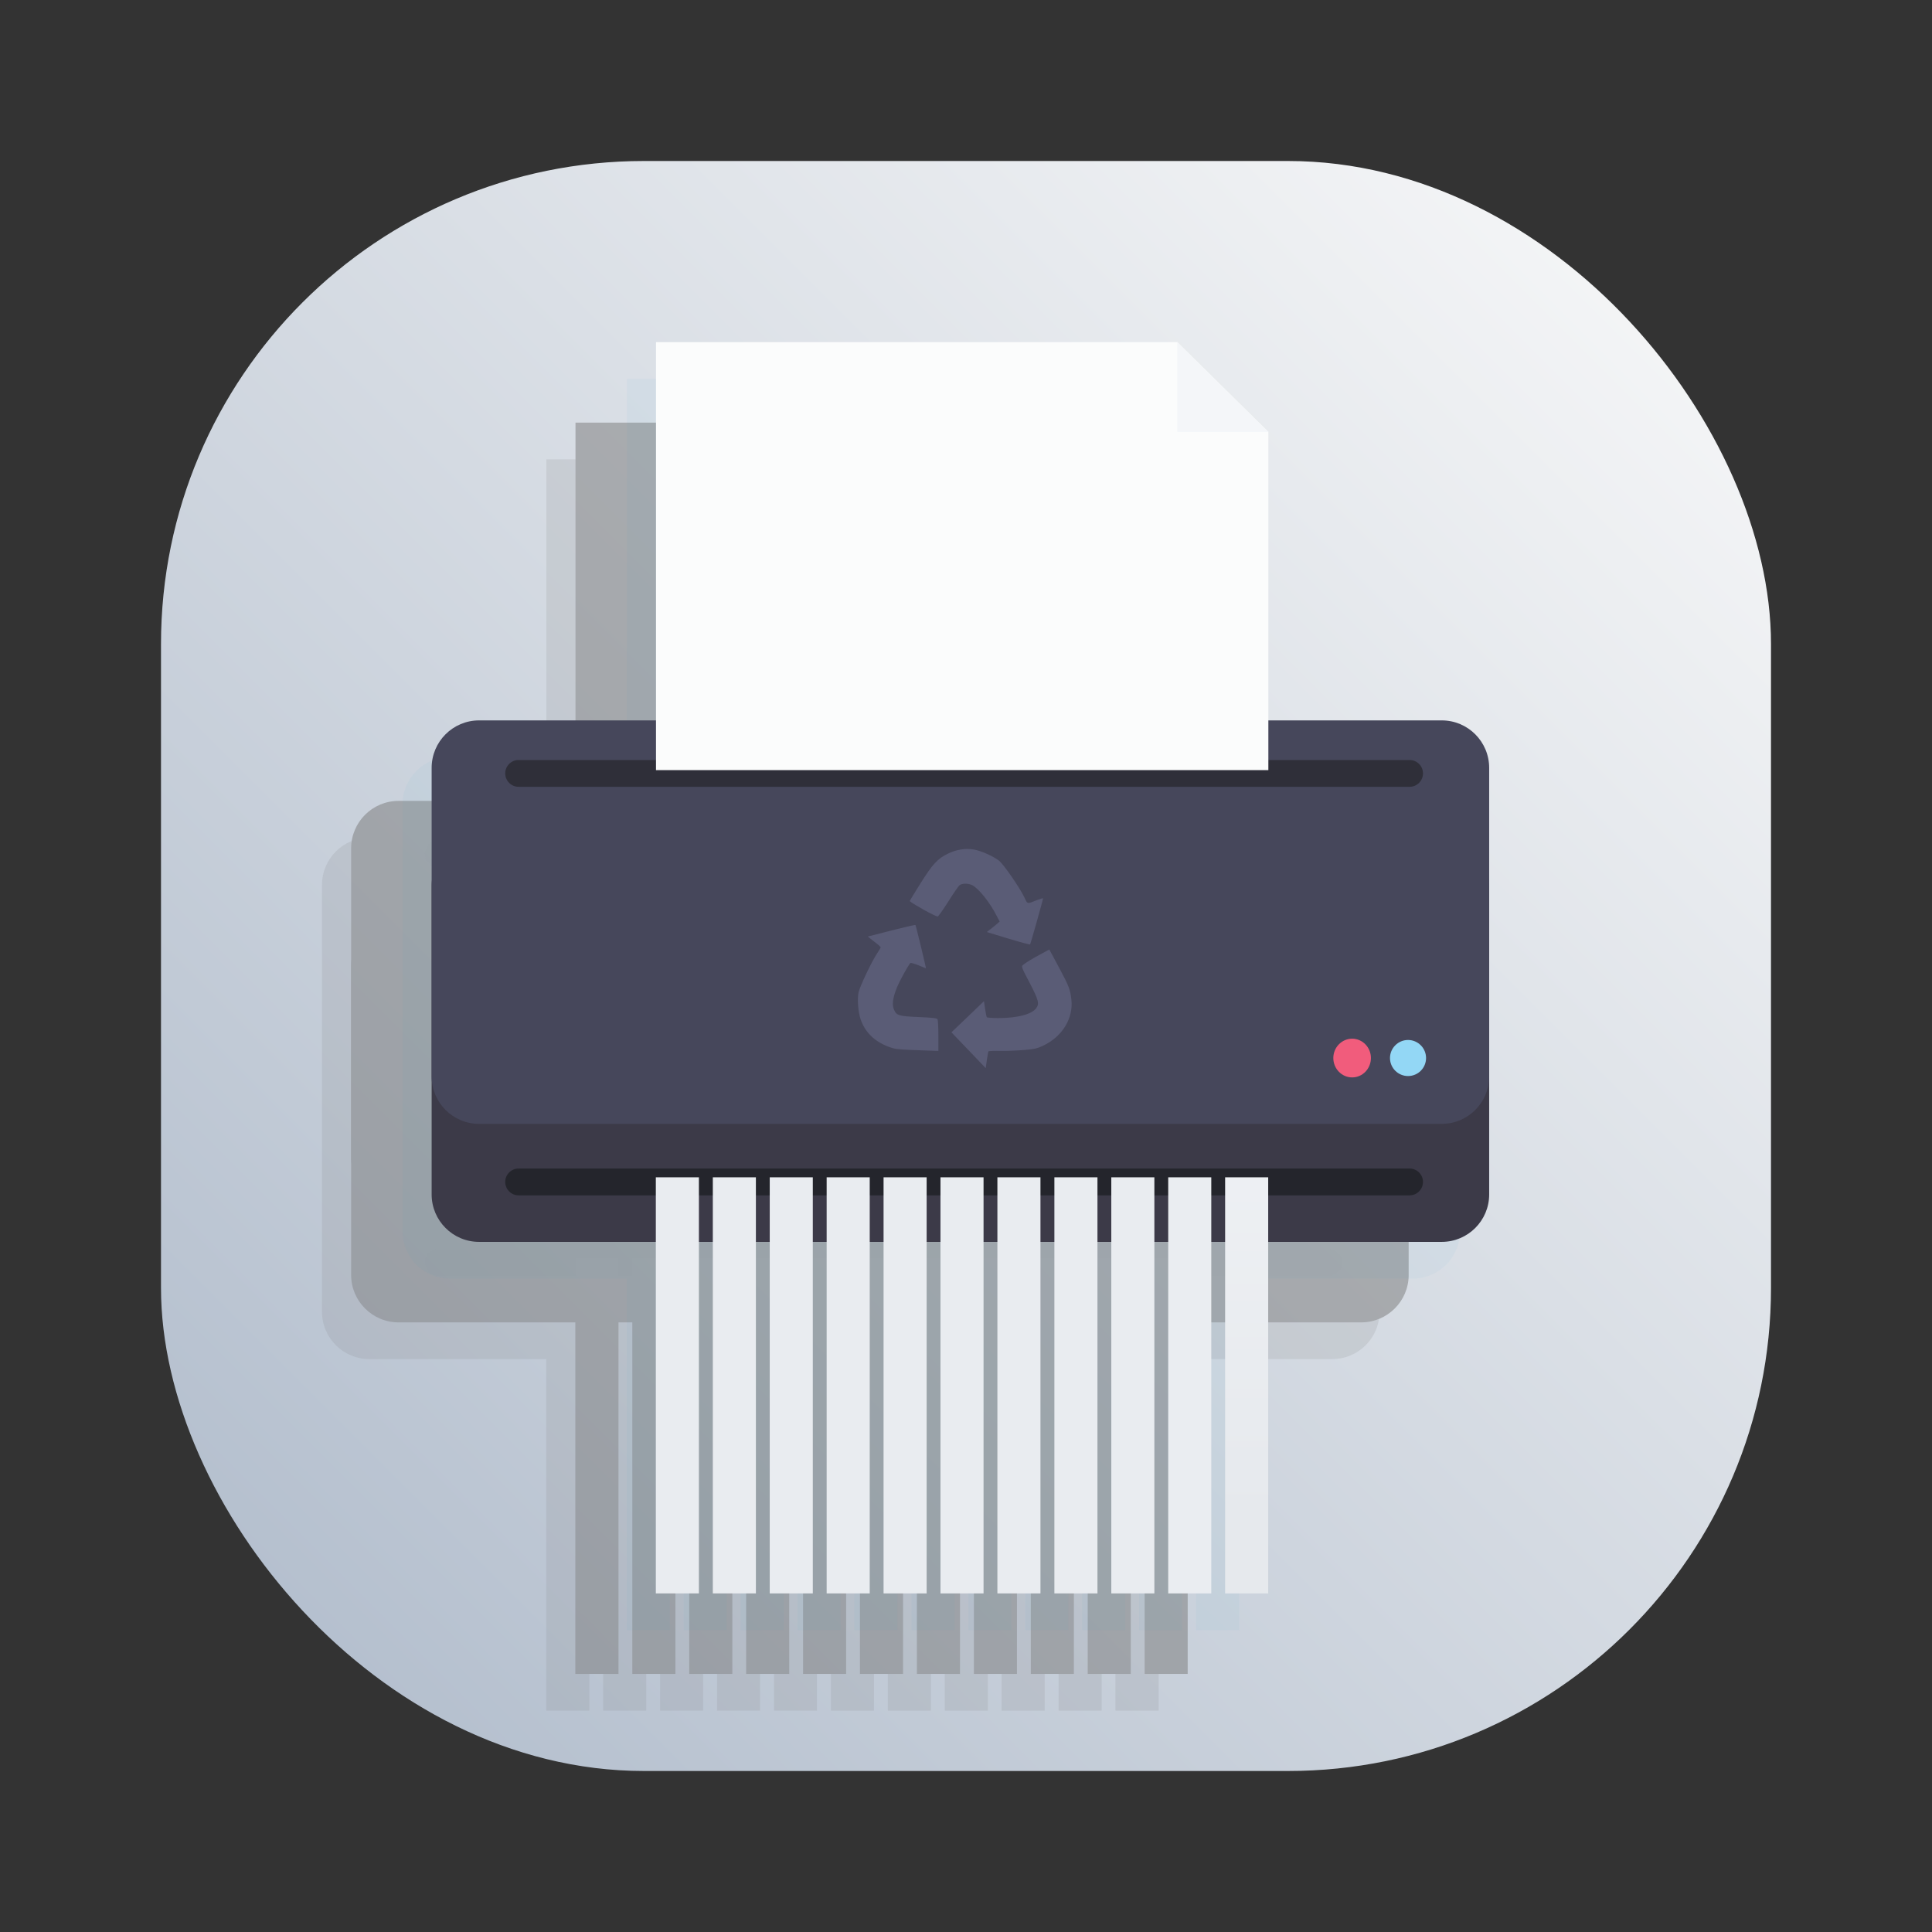 <svg width="24" height="24" viewBox="0 0 24 24" fill="none" xmlns="http://www.w3.org/2000/svg">
<rect x="0" y="0" width="24" height="24" fill="#333333" stroke="none"/>
<rect x="2" y="2" width="20" height="20" rx="6" fill="url(#paint0_linear_30_2)"/>
<g opacity="0.5">
<path opacity="0.3" d="M6.787 5.706V10.405H4.589C4.263 10.405 4 10.668 4 10.994V14.827V16.294C4 16.62 4.263 16.883 4.589 16.883H6.786V21.25H7.321V16.883H7.493V21.25H8.028V16.883H8.2V21.25H8.735V16.883H8.907V21.25H9.442V16.883H9.615V21.25H10.149V16.883H10.322V21.25H10.857V16.883H11.029V21.25H11.564V16.883H11.736V21.25H12.271V16.883H12.443V21.25H12.978V16.883H13.15V21.25H13.685V16.883H13.857V21.25H14.393V16.883H16.548C16.875 16.883 17.137 16.62 17.137 16.294V12.46V10.994C17.137 10.668 16.875 10.405 16.548 10.405H14.394V6.822L14.394 6.821H14.394L14.014 6.446L13.264 5.706H13.263L6.787 5.706Z" fill="#777777"/>
<path d="M16.91 11.415H4.951C4.626 11.415 4.362 11.679 4.362 12.005V15.838C4.362 16.163 4.626 16.427 4.951 16.427H16.91C17.235 16.427 17.499 16.163 17.499 15.838V12.005C17.499 11.679 17.235 11.415 16.91 11.415Z" fill="#777777"/>
<path d="M16.91 9.949H4.951C4.626 9.949 4.362 10.213 4.362 10.539V14.371C4.362 14.697 4.626 14.961 4.951 14.961H16.91C17.235 14.961 17.499 14.697 17.499 14.371V10.539C17.499 10.213 17.235 9.949 16.91 9.949Z" fill="#777777"/>
<path d="M16.491 14.367C16.615 14.367 16.715 14.267 16.715 14.143C16.715 14.02 16.615 13.919 16.491 13.919C16.368 13.919 16.267 14.02 16.267 14.143C16.267 14.267 16.368 14.367 16.491 14.367Z" fill="#777777"/>
<path d="M15.797 14.384C15.926 14.384 16.03 14.276 16.03 14.143C16.03 14.011 15.926 13.903 15.797 13.903C15.668 13.903 15.563 14.011 15.563 14.143C15.563 14.276 15.668 14.384 15.797 14.384Z" fill="#777777"/>
<path opacity="0.7" d="M16.511 10.441H5.442C5.35 10.441 5.276 10.515 5.276 10.607C5.276 10.699 5.35 10.774 5.442 10.774H16.511C16.602 10.774 16.677 10.699 16.677 10.607C16.677 10.515 16.602 10.441 16.511 10.441Z" fill="#777777"/>
<path opacity="0.7" d="M16.511 15.516H5.442C5.35 15.516 5.276 15.591 5.276 15.682C5.276 15.774 5.35 15.849 5.442 15.849H16.511C16.602 15.849 16.677 15.774 16.677 15.682C16.677 15.591 16.602 15.516 16.511 15.516Z" fill="#777777"/>
<path d="M7.149 5.25V10.567H14.756V6.366L13.625 5.25H7.149Z" fill="#777777"/>
<path d="M11.032 14.046L10.819 13.824L11.021 13.631L11.223 13.437L11.237 13.531C11.245 13.583 11.254 13.63 11.258 13.636C11.262 13.642 11.327 13.647 11.403 13.647C11.638 13.646 11.811 13.602 11.87 13.527C11.914 13.47 11.903 13.425 11.79 13.208C11.691 13.02 11.686 13.006 11.706 12.989C11.737 12.961 11.825 12.908 11.937 12.848L12.035 12.795L12.156 13.02C12.28 13.252 12.295 13.291 12.309 13.418C12.335 13.648 12.199 13.873 11.966 13.986C11.887 14.024 11.857 14.032 11.727 14.043C11.646 14.05 11.513 14.056 11.433 14.055C11.353 14.053 11.284 14.056 11.28 14.059C11.277 14.063 11.267 14.111 11.259 14.168L11.245 14.269L11.032 14.046ZM10.323 14.043C10.144 14.036 10.108 14.03 10.035 14.002C9.859 13.934 9.746 13.822 9.691 13.662C9.66 13.573 9.648 13.411 9.665 13.329C9.682 13.254 9.83 12.941 9.895 12.845C9.919 12.808 9.94 12.774 9.94 12.768C9.94 12.762 9.903 12.729 9.857 12.695C9.812 12.661 9.778 12.633 9.782 12.633C9.786 12.633 9.918 12.599 10.077 12.558C10.235 12.518 10.368 12.487 10.372 12.491C10.378 12.498 10.507 13.028 10.502 13.028C10.501 13.028 10.459 13.012 10.409 12.991C10.359 12.971 10.314 12.958 10.309 12.963C10.281 12.992 10.169 13.196 10.138 13.277C10.09 13.4 10.08 13.48 10.104 13.538C10.137 13.616 10.159 13.623 10.41 13.634C10.581 13.641 10.638 13.648 10.646 13.661C10.652 13.67 10.657 13.763 10.657 13.867L10.657 14.055L10.592 14.053C10.556 14.052 10.435 14.047 10.323 14.043ZM11.524 12.659L11.259 12.578L11.307 12.54C11.333 12.52 11.369 12.491 11.386 12.476L11.418 12.448L11.381 12.377C11.297 12.213 11.171 12.053 11.086 12.001C11.04 11.973 10.958 11.97 10.923 11.994C10.909 12.004 10.845 12.095 10.781 12.198C10.716 12.301 10.656 12.385 10.648 12.385C10.619 12.385 10.352 12.238 10.301 12.194C10.299 12.192 10.36 12.093 10.435 11.973C10.586 11.733 10.646 11.668 10.774 11.605C10.88 11.553 10.992 11.535 11.097 11.553C11.185 11.568 11.326 11.63 11.407 11.689C11.464 11.731 11.666 12.024 11.725 12.147C11.765 12.234 11.756 12.232 11.885 12.18C11.924 12.165 11.956 12.156 11.957 12.16C11.957 12.176 11.803 12.725 11.796 12.732C11.793 12.736 11.67 12.703 11.524 12.659Z" fill="#777777"/>
<path d="M7.683 15.625H7.147V20.794H7.683V15.625Z" fill="#777777"/>
<path d="M8.39 15.625H7.855V20.794H8.39V15.625Z" fill="#777777"/>
<path d="M9.097 15.625H8.562V20.794H9.097V15.625Z" fill="#777777"/>
<path d="M9.804 15.625H9.269V20.794H9.804V15.625Z" fill="#777777"/>
<path d="M10.511 15.625H9.976V20.794H10.511V15.625Z" fill="#777777"/>
<path d="M11.218 15.625H10.683V20.794H11.218V15.625Z" fill="#777777"/>
<path d="M11.925 15.625H11.39V20.794H11.925V15.625Z" fill="#777777"/>
<path d="M12.633 15.625H12.098V20.794H12.633V15.625Z" fill="#777777"/>
<path d="M13.34 15.625H12.805V20.794H13.34V15.625Z" fill="#777777"/>
<path d="M14.047 15.625H13.512V20.794H14.047V15.625Z" fill="#777777"/>
<path d="M14.754 15.625H14.219V20.794H14.754V15.625Z" fill="url(#paint1_linear_30_2)"/>
<path d="M13.624 5.25L14.756 6.365H13.624V5.25Z" fill="#777777"/>
</g>
<path opacity="0.3" d="M7.787 4.706V9.405H5.589C5.263 9.405 5 9.668 5 9.994V13.827V15.293C5 15.62 5.263 15.883 5.589 15.883H7.786V20.25H8.321V15.883H8.493V20.25H9.028V15.883H9.2V20.25H9.735V15.883H9.907V20.25H10.442V15.883H10.614V20.25H11.149V15.883H11.322V20.25H11.857V15.883H12.029V20.25H12.564V15.883H12.736V20.25H13.271V15.883H13.443V20.25H13.978V15.883H14.15V20.25H14.685V15.883H14.857V20.25H15.393V15.883H17.548C17.875 15.883 18.137 15.62 18.137 15.293V11.46V9.994C18.137 9.668 17.875 9.405 17.548 9.405H15.394V5.822L15.394 5.821H15.394L15.014 5.446L14.264 4.706H14.263L7.787 4.706Z" fill="#2C91C9" fill-opacity="0.138"/>
<path d="M17.91 10.415H5.951C5.626 10.415 5.362 10.679 5.362 11.005V14.838C5.362 15.163 5.626 15.427 5.951 15.427H17.91C18.235 15.427 18.499 15.163 18.499 14.838V11.005C18.499 10.679 18.235 10.415 17.91 10.415Z" fill="#3C3A48"/>
<path d="M17.91 8.949H5.951C5.626 8.949 5.362 9.213 5.362 9.539V13.371C5.362 13.697 5.626 13.961 5.951 13.961H17.91C18.235 13.961 18.499 13.697 18.499 13.371V9.539C18.499 9.213 18.235 8.949 17.91 8.949Z" fill="#46475B"/>
<path d="M17.491 13.367C17.615 13.367 17.715 13.267 17.715 13.143C17.715 13.02 17.615 12.919 17.491 12.919C17.368 12.919 17.267 13.02 17.267 13.143C17.267 13.267 17.368 13.367 17.491 13.367Z" fill="#93D7F5"/>
<path d="M16.797 13.384C16.926 13.384 17.03 13.276 17.03 13.143C17.03 13.011 16.926 12.903 16.797 12.903C16.668 12.903 16.563 13.011 16.563 13.143C16.563 13.276 16.668 13.384 16.797 13.384Z" fill="#F15C7C"/>
<path opacity="0.7" d="M17.511 9.441H6.442C6.35 9.441 6.276 9.516 6.276 9.607C6.276 9.699 6.35 9.774 6.442 9.774H17.511C17.602 9.774 17.677 9.699 17.677 9.607C17.677 9.516 17.602 9.441 17.511 9.441Z" fill="#25252C"/>
<path opacity="0.7" d="M17.511 14.516H6.442C6.35 14.516 6.276 14.591 6.276 14.682C6.276 14.774 6.35 14.849 6.442 14.849H17.511C17.602 14.849 17.677 14.774 17.677 14.682C17.677 14.591 17.602 14.516 17.511 14.516Z" fill="#1B1D21"/>
<path d="M8.149 4.25V9.567H15.756V5.366L14.625 4.25H8.149Z" fill="#FBFCFC"/>
<path d="M12.032 13.046L11.819 12.824L12.021 12.631L12.223 12.437L12.237 12.531C12.245 12.583 12.254 12.63 12.258 12.636C12.262 12.642 12.327 12.647 12.403 12.647C12.638 12.646 12.811 12.602 12.87 12.527C12.914 12.47 12.903 12.425 12.79 12.208C12.691 12.02 12.686 12.006 12.706 11.989C12.737 11.961 12.825 11.908 12.937 11.848L13.035 11.795L13.156 12.02C13.28 12.252 13.295 12.291 13.309 12.418C13.335 12.648 13.199 12.873 12.966 12.986C12.887 13.024 12.857 13.032 12.727 13.043C12.646 13.05 12.513 13.056 12.433 13.055C12.353 13.053 12.284 13.056 12.28 13.059C12.277 13.063 12.267 13.111 12.259 13.168L12.245 13.269L12.032 13.046ZM11.323 13.043C11.144 13.036 11.108 13.03 11.035 13.002C10.859 12.934 10.746 12.822 10.691 12.662C10.66 12.573 10.648 12.411 10.665 12.329C10.681 12.254 10.83 11.941 10.895 11.845C10.919 11.808 10.94 11.774 10.94 11.768C10.94 11.762 10.903 11.729 10.857 11.695C10.812 11.661 10.778 11.633 10.782 11.633C10.786 11.633 10.918 11.599 11.077 11.558C11.235 11.518 11.368 11.487 11.372 11.491C11.378 11.498 11.507 12.028 11.502 12.028C11.501 12.028 11.459 12.012 11.409 11.991C11.359 11.971 11.314 11.958 11.309 11.963C11.281 11.992 11.169 12.196 11.138 12.277C11.09 12.4 11.08 12.48 11.104 12.538C11.137 12.616 11.159 12.623 11.41 12.634C11.581 12.641 11.638 12.648 11.646 12.661C11.652 12.67 11.657 12.763 11.657 12.867L11.657 13.055L11.592 13.053C11.556 13.052 11.435 13.047 11.323 13.043ZM12.524 11.659L12.259 11.578L12.307 11.54C12.333 11.52 12.369 11.491 12.386 11.476L12.418 11.448L12.381 11.377C12.297 11.213 12.171 11.053 12.086 11.001C12.04 10.973 11.958 10.97 11.923 10.994C11.909 11.004 11.845 11.095 11.781 11.198C11.716 11.301 11.656 11.385 11.648 11.385C11.619 11.385 11.352 11.238 11.301 11.194C11.299 11.192 11.36 11.093 11.435 10.973C11.586 10.733 11.646 10.668 11.774 10.605C11.88 10.553 11.992 10.535 12.097 10.553C12.185 10.568 12.326 10.63 12.407 10.689C12.464 10.731 12.666 11.024 12.725 11.147C12.765 11.234 12.756 11.232 12.885 11.18C12.924 11.165 12.956 11.156 12.957 11.16C12.957 11.176 12.803 11.725 12.796 11.732C12.793 11.736 12.67 11.703 12.524 11.659Z" fill="#78799C" fill-opacity="0.414"/>
<path d="M8.682 14.625H8.147V19.794H8.682V14.625Z" fill="#E9ECF0"/>
<path d="M9.39 14.625H8.855V19.794H9.39V14.625Z" fill="#E9ECF0"/>
<path d="M10.097 14.625H9.562V19.794H10.097V14.625Z" fill="#E9ECF0"/>
<path d="M10.804 14.625H10.269V19.794H10.804V14.625Z" fill="#E9ECF0"/>
<path d="M11.511 14.625H10.976V19.794H11.511V14.625Z" fill="#E9ECF0"/>
<path d="M12.218 14.625H11.683V19.794H12.218V14.625Z" fill="#E9ECF0"/>
<path d="M12.925 14.625H12.39V19.794H12.925V14.625Z" fill="#E9ECF0"/>
<path d="M13.633 14.625H13.098V19.794H13.633V14.625Z" fill="#E9ECF0"/>
<path d="M14.34 14.625H13.805V19.794H14.34V14.625Z" fill="#E9ECF0"/>
<path d="M15.047 14.625H14.512V19.794H15.047V14.625Z" fill="#EAEDF1"/>
<path d="M15.754 14.625H15.219V19.794H15.754V14.625Z" fill="url(#paint2_linear_30_2)"/>
<path d="M14.624 4.25L15.756 5.365H14.624V4.25Z" fill="#F4F6F9"/>
<defs>
<linearGradient id="paint0_linear_30_2" x1="22" y1="2" x2="2" y2="22" gradientUnits="userSpaceOnUse">
<stop stop-color="#FAFAFA"/>
<stop offset="1" stop-color="#AEBACA"/>
</linearGradient>
<linearGradient id="paint1_linear_30_2" x1="13.619" y1="19.882" x2="13.619" y2="10.785" gradientUnits="userSpaceOnUse">
<stop stop-color="#777777"/>
<stop offset="1" stop-color="#777777"/>
</linearGradient>
<linearGradient id="paint2_linear_30_2" x1="14.619" y1="18.882" x2="14.619" y2="9.785" gradientUnits="userSpaceOnUse">
<stop stop-color="#E6E9ED"/>
<stop offset="1" stop-color="#F5F7FA"/>
</linearGradient>
</defs>
</svg>
